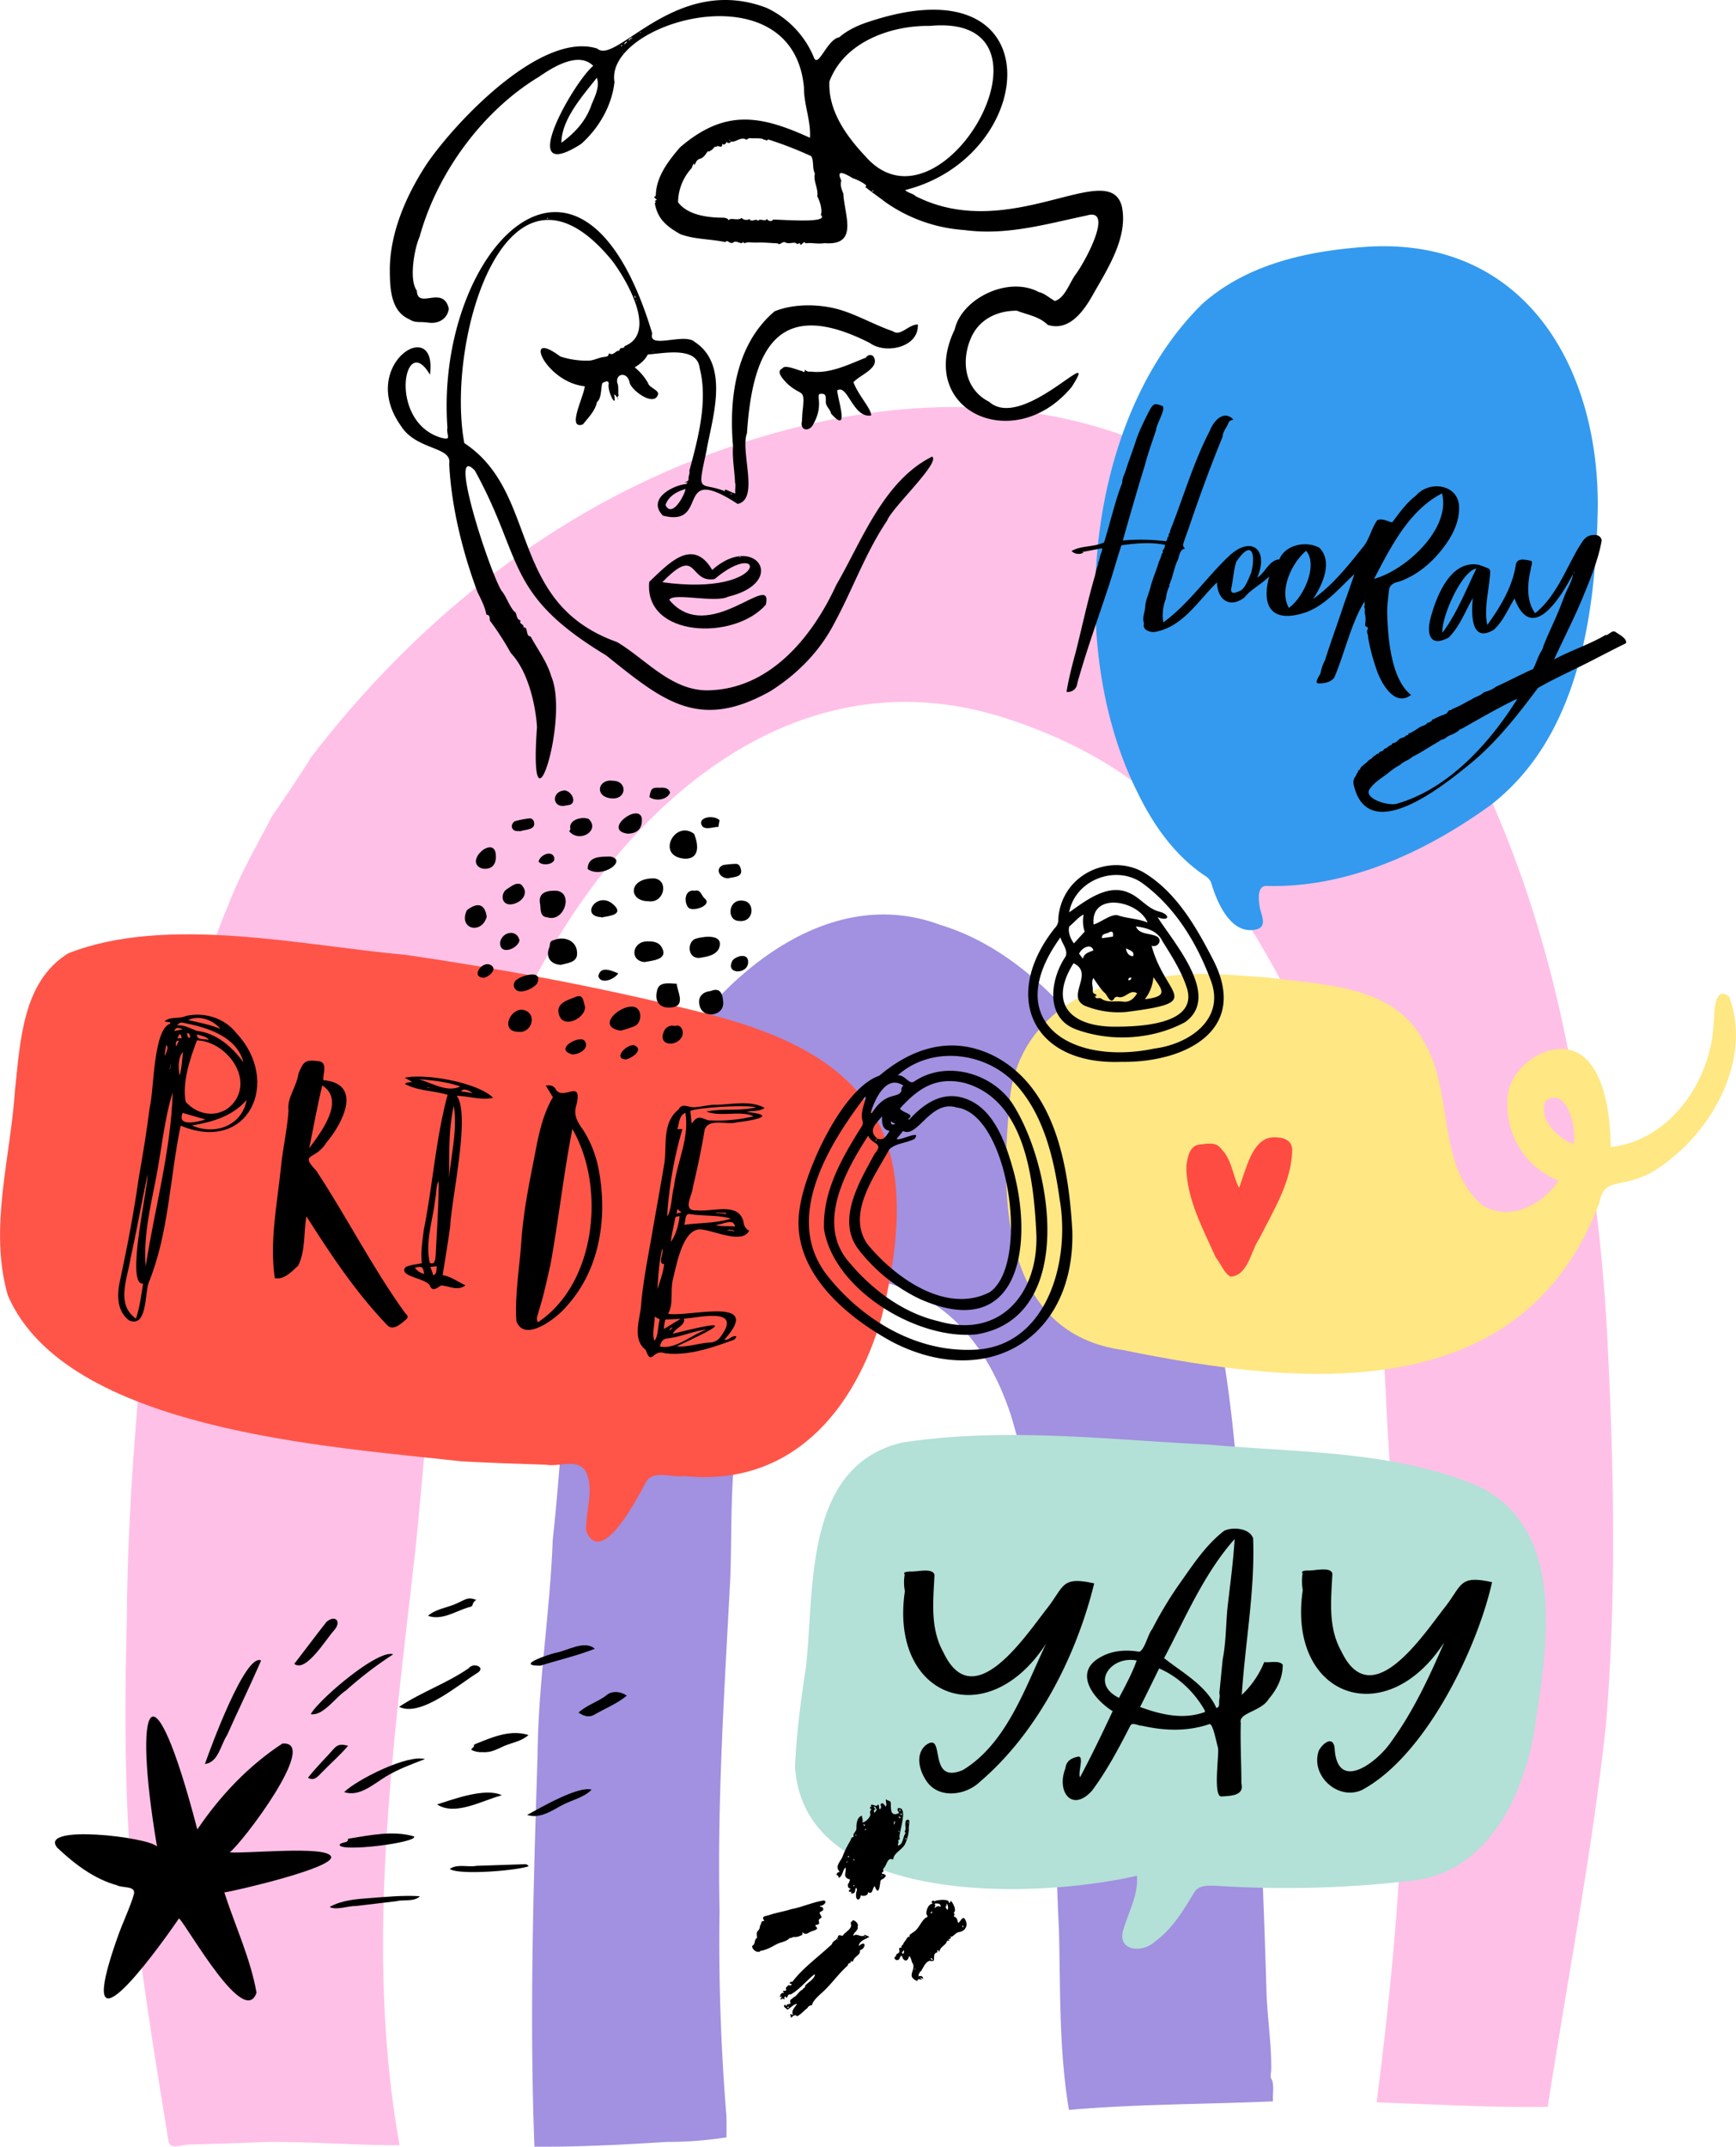 <svg xmlns="http://www.w3.org/2000/svg" width="873.9" height="1080" viewBox="-0.017 -0.032 873.897 1080.054" style=""><g><g data-name="Слой 2"><g data-name="Pride73_283542332"><path d="M779.1 1060c-28.6.4-57.1-1.3-86.1-2.3 13.1-101.1 19.5-203.3 8-304.9-5.1-51-2.6-103.1-14.9-153.1-13.5-51.9-35.4-102-65.4-146.4-9.8-19.3-23.7-36.8-39.5-51.5-21.3-18.5-47.5-31.5-74.1-40.2-111.9-36.7-201.4 51.8-245.9 146.7-40.8 84.9-42.6 180.4-52.2 272.2-11.2 99-25.6 200.1-7.9 298.8-22.1 0-43.9-1.8-66-1.7-13 .5-26.1 1-39.2 1.3-3.6-.3-9.8 3.1-11.1-1.4-5.9-37-12.2-74-16.4-111.3-5.8-50.4-5.9-101.1-4.6-151.6.4-55.2 5-110 11-164.7 7.6-65.5 13.8-132.8 39.9-194.1 5.9-15.8 14.4-30.1 22.1-45 6.7-9.8 13.5-19.6 19.8-29.9C207 315.3 272.8 261.1 350.4 231c59.1-22.8 124.9-34.2 187.3-20 76.1 16.8 138.8 73.5 183.3 135.2 34.1 55 55.6 117.5 68.1 180.6 12.2 51.6 18.4 105.3 20.6 158 2.9 61 3.8 122.4-1.3 183.4-7 64.3-19.4 127.8-29.3 191.8z" fill="#ffc0e7"></path><path d="M640.8 1057.2c-34 1.5-68.2 1.3-102.7 4.3-5-29.7-4.3-59.7-5-89.7-1.8-37.3-2.3-74.9-5.4-112.1-2-49.6-4.2-99.9-18.8-147.6-8.4-25.7-23.8-50.6-49.3-61.8-37.1-17.9-65.2 4.6-79.4 38.9s-11.3 69.7-12.6 104.9c-2.9 55.6-6.6 111.1-5.4 166.7-.5 34.3.6 68.8 3.4 103 .2 3.6.1 7.3.1 11.5a188.9 188.9 0 0 1-30.1 2.3c-22.2 1.4-44.3 2.6-66.6 2.4-2.5-65.7-.5-131.5 1.6-197.3.3-36.1 6.3-71.8 7.6-107.8 5-45 5.8-90.7 15.7-135.1 8.9-40.3 22.7-79.8 47.6-113.1 28.7-41.8 79.1-81.1 131.8-61.4 24.9 7.5 46.2 24 63.5 43 6.9 7.9 15.4 15.4 20.2 24.9 3.2 4.3 6.6 7.8 8.4 13a133.7 133.7 0 0 1 12.4 22.6c38.5 67.3 44 146.3 48.2 222 2.3 25.6 3.1 51.6 5.5 76.9.2 8.3 1.3 16.4 1 24.8a126.9 126.9 0 0 1 1.8 26.1c1.5 28.2 2.4 56.5 3.3 84.9.5 12.8 2.6 25.9 2.3 38.5-.2 1.5-.7 3.1.5 4.6 1 3.2.2 6.9.4 10.6z" fill="#a290e0"></path><path d="M804.3 256.5c-1.2 52.9-9.5 114.5-54.3 148.8-32.3 23.3-71.7 41.5-112.2 40.4-5.3-.3-4.2 7.4-3.6 10.9s3.9 9.4-1.5 10.9c-12.6 3.3-19.7-12.6-22.7-22.4a6.8 6.8 0 0 0-3.1-4.3c-16-10.6-27-26.7-35.1-43.8-35.4-72.2-25.3-186.5 33.4-244.1 22.4-20 52.7-26.6 81.8-28.7 79.9-5.7 118.3 60 117.3 132.3z" fill="#339aef"></path><path d="M575.9 313.6c-1.1-2.7.5-5.8.6-8.6s2-6.9 2.8-10.2 2.9-8.1 4.1-12.3a17.4 17.4 0 0 0 1.4-3.8c.2-.4.8-.7.5-1.3s.4-.9.6-1.2.5-1.3.6-2.1c-7.2-1.5-14.7-.8-22 .2-2.1 6.5-4 13.2-6.1 19.7-5.4 16.4-11.4 32.9-16.1 49.7a4.7 4.7 0 0 1-4.6 4.4c-.7.1-.9-.1-.7-.8 1.2-7.1 3.1-14 4.9-20.8 3.1-12.4 5.7-24.7 9.3-36.9a40.7 40.7 0 0 1 1.3-5 1.3 1.3 0 0 0 .2-1.2 14.6 14.6 0 0 0 1-3.4c.3-1.4 1.3-2.9 1.1-4.2l-10 1.9.6.3a5 5 0 0 1-6-.8c4.9-2.9 11.7-1.9 16.4-4.4 3.1-9.8 5.4-20.5 9.1-29.9-.1-2.5 1.6-5 2.2-7.6 1.5-4.5 3.2-8.9 4.6-13.3s4.1-10 6.5-14.7 3.1-4.5 6.9-3.1c2.1 1.2-3.1 9.4-3.1 12-2 6-4.1 11.8-5.7 17.9-3.9 12.6-7.5 25.2-11.1 37.8a98.3 98.3 0 0 1 21.7.4c1.1-1 .3-1.9 1.6-2.7-.9-.8.8-1.4.4-2.3 6.6-16.5 11.7-34.4 20.1-50.6 1.8-4.8 7-10.8 11.9-5.6-2.8.6-2.1 1.4-3.5 3.7s-1.8 3.3-2 5c-5.1 12.5-9.9 25.3-14.3 38-1.2 3.3-2.2 6.5-3.4 9.8s-1.3 3.6-1.9 5.5.1 1.7.6 2.9c-2.8.6-2.6 3.9-3.7 6.1s-2 6.2-3 9.3a19.5 19.5 0 0 0-.8 2.2c-.2.3-.4.5-.2 1s-.1.4-.2.6a17.8 17.8 0 0 0-1.6 6 22.1 22.1 0 0 0-1.3 11.9c12.8-9.3 21.9-22.9 33.1-33.4s20.2-3.3 14.2 10.9c4.1-2.6 6-8.9 11.1-9.2 2.9-7.3 13.5-9.6 20.2-5.8 6.9 7 1.5 18.7-3.2 25.7 9.6-6.7 17.4-16.4 24.7-25.6 3.7-4.1 4.5-9.7 7.6-14 2.2-1.1 5.2.5 7.5 1.1 3.6-4.7 7.1-9.8 11.9-13.4 6.8-8 21.6-5.8 21.8 5.7.2 8.8-4.6 16.6-10.1 23.1s-12.2 11.6-20.1 14.4c-2.5.5-4.8 1.5-5.1 4.4s-.9 7.3-.9 10.9c.3 12.2 1.7 33.5 12 41.7-8.6 6.6-15.6-6.9-17.7-13.8a98.5 98.5 0 0 1-3.9-15.1c.2-1.4-.9-2.4-.4-3.7s.3-1.5-.6-1.8-.3-2-.3-2.9a13.8 13.8 0 0 0-.3-3.5c-.3-1 .2-2.1-.2-3.1s-.3-.6 0-.8-.3-2 .3-2.7c-6.6 9.8-10.3 26.4-15.5 38.6-1.6 2.4-5.2 3.1-7.9 3s.8-4.2 1-5.4 1-4.2 2.1-6c3-9.5 6.5-18.9 9.6-28.4 1.8-5 3.6-10.1 5.3-15.2-7 6.4-14.2 15.3-23.8 19-16.6 5.9-23.5-1.3-19.1-17.8-4 4-9 6.3-12.5 10.6-7.5 5.6-13.5 1.1-13.8-7.6-9.2 8.9-16.9 21.9-30.3 24.7-2.8.9-7.6-.7-6.4-4.1zm115.8-22.4c15.9-4.3 38.8-25.2 34.2-43-16.6 8.5-25.8 27-34.2 43zm-42.9 14.6c7.2-5 14.9-21.4 8.7-28.7-7.3 6.1-13.7 19.8-8.7 28.7zM629.9 288c2.4-10.1-.1-16.6-7.6-5.3-1.3 4.1-1.5 8.7-2.4 12.8s2.4 2.7 4.7 1.5 4.1-6.3 5.3-9z"></path><path d="M782.3 331.8c7.9-4.4 17.7-7.5 25.8-12.3 1.6.3 3.4-2.8 5.1-1.6s6.1 3.4 5.3 5.7c-7.6 3.7-15 7.7-22.5 11.4s-14.9 7.1-21.8 11.1c-10.2 13.6-20.9 27.4-34.3 38.3s-51.7 42-58.6 9.8a5 5 0 0 1 1.3-3.9c0-.8.7-1.3.9-1.9s.3-1 1-1.1c.3-1.7 2.6-2.8 3.9-4.2s1.7-1 2.4-1.9a3.8 3.8 0 0 1 1.8-1.3c.1-.6.6-.6 1-.7s.6-.3.6-.6 1.6-.6 2.2-1.2.1-.7.9-.8 1.9-1.7 3.2-1.8a1.1 1.1 0 0 1 1.1-1c1.2-.2 2-1.3 2.9-2s1.9-.6 2.7-1.2.7-.8 1.3-.8.5-.5.6-.9a2.9 2.9 0 0 0 1.9-.8c1.8-.7 3.3-2.4 5.4-3s1.9-2 3.4-1.6c-.1-.9.9-.3 1.1-1.2s.4-.2.7-.4 2.7-1.5 4.5-2.1 2.2-.8 2.9-1.9 1.3-.3 1.7-1a74.9 74.9 0 0 0 7.5-3.7c1.1-.7 2.3-1.1 3.3-1.8s3.6-1.4 5-2.7 1.1-.1 1.3-.7a15.9 15.9 0 0 0 5.4-2.6c6.3-2.8 12.3-6.1 18.5-8.8 1.3-2.3 2-4.7 3.1-7s1.8-2.8 2.1-4.5c1.8-4.6 4-9.3 6-13.8s3.2-7.7 4.7-11.6 3.8-7.3 4.2-10.8c-6 11.4-20.6 35.4-29.4 12.2-3.3 5.3-5.7 11.4-10.4 15.7-11.8 7.1-11.3-8.3-10.6-15.9-3.8 6.6-6.6 14.3-12.1 19.8-9.3 5.1-11.3-1.5-9.2-9.6 2.9-11.1 10.2-29.9 24.6-26.9 6.1 2.5 5.8.9 5.1 7.7s-2.7 15.2-1.1 22.5c6.5-9 12.6-19 14.3-30 .6-4 4.6-2.9 7.6-2.3 1.4.5-.1 3.1 0 4.3-1.7 6.9-2.4 15.9 2.2 22.1 10.3-8.3 15.2-21.6 21.7-32.8 1.6-2.3 2.9-5.5 5.9-6.3s5.5-.1 5.9 2.5c-1.8 10-6 20.1-9.8 29.3s-9.6 20.6-14.2 30.6zm-18.7 20v-.2c-9.5 4.5-19 10.1-28.1 15.2-.7-.1-1 .6-1.5 1s-2.7 1.7-4.3 2.2a7.6 7.6 0 0 0-1.9 1.2c-1 .9-2.4.7-3.4 1.8-4.5 2.4-8.8 5.5-13.5 7.8-1.7 1.7-4.4 2.2-6.1 4a33 33 0 0 0-6.1 4.2c-3.2 2.4-6.9 4.6-9.1 7.8-3.8 5.1 10.3 9.1 14 7.4 25.7-7.5 46.3-30.4 60.1-52.4zM743.2 286c-7.5 1.3-17.7 24.6-17.1 32.3 7.2-9.5 11.9-21.6 17.1-32.3zm48.9 2.3v.2a.8.8 0 0 0 .4-.9l-.4.7z"></path><path d="M572.3 943.7c-50.1 11.6-167.8 16-172.1-54.9.7-16.8 2.9-33.4 5.5-50 4.4-39.8-1.3-101 48.2-113 51.1-8 103.6-1.5 155 1 45.1 4.1 92.4 2.9 134.8 20.7 43.9 20.6 35.7 77.5 29.6 117-4.4 35.7-23.3 78.3-63.7 81.8a547.3 547.3 0 0 1-98.3 2.4c-3.7 0-8.1-.2-10.2 3.5-5.5 9.1-11 18.3-19.8 24.7-6.2 5.8-19.2 4.8-15.8-6.1 2.6-8.9 7.6-17.6 6.8-27.1z" fill="#b3e0d7"></path><path d="M636.4 836.2c2.8.4 7.5-1 9.3 1.3.1 6.5-2.8 12.3-7 17.2-3.9 6.5-15.4 6.9-14.1 12.1-.3 10.1.3 20.3.3 30.4 1.6 6.3-5.5 6.3-10 6.6s-1-21.9-1.8-24.6-2.6-12.4-4.3-11.8c-11.1 3.8-22.7 3.4-34 .8-1.7.1-4.6-1.8-5.7-.2-5.8 11.3-11.8 22.7-19.4 32.9-10.1 11.2-18 .4-13.4-11.2.4-3.7 2.9-5.2 6.3-5.9s-.2 8.4 1.1 10.3c5.9-11.1 11.1-21.9 16.4-33.2-9.7-6.1-20.2-19.7-5.9-27.3 5.8-3.3 12.8-3.7 19.3-2.6 2.8-1.1 4.3-8.8 6.5-11.4a195.5 195.5 0 0 1 12.9-21.6c7-9.8 13.7-20.5 23.4-27.9 4.4-2 12.7-1.3 14.5 3.8 1 26.4-4 52.5-5.7 78.8a46.8 46.8 0 0 0 11.3-16.5zm-24.1 23.1c1.6-.4 1.4-1.7 1.4-3.1s.6-3 .1-4.3c.6-5.6 1.1-11.4 1.7-17.1 1.6-8.2 1.6-16.6 2.3-24.9 1.3-11.8 3-23.7 3.7-35.6-15.4 17.3-24.7 39.5-35.5 59.9 8.7 7 21.3 13.7 26.3 25.1zm-38.4-.5c10.5 3.8 21.5 6.5 32.4 2.6.6-.1.1-.8 0-1.2-5.2-9-13.2-16.7-22.8-20.8-3.2 6.5-6.3 12.9-9.6 19.4zm-10.6-4.6c3.2-6.1 6.6-12.3 8.9-18.8-12.9-2.6-23.6 11.6-8.9 18.8z"></path><path d="M526.6 826.9c-29.6 45.6-79 27.2-71.1-26.4a23.2 23.2 0 0 1-.1-8.3c-1.1-1.6 1.7-1.4 2.6-1.6 3.1.4 11.5-2.1 12.4 1.7-.6 13.2-2.3 26.9 4.5 39 14.9 31.6 40.6-7.3 52-21.9 9-11.4 7.1-16.5 23.9-12.8-8.8 36-28.2 74.8-57.5 99.8-6.9 6.7-19.9 8.7-26.3.5-3.9-5.1-6.7-13.8-1.1-18.8 10.6-7.9.4 20.2 18.8 12.4 22-13.3 31.4-41.6 41.9-63.6z"></path><path d="M727 826.3c-29.6 45.6-79.1 27.2-71.2-26.3a26.3 26.3 0 0 1-.1-8.4c-1.1-1.5 1.8-1.4 2.6-1.5 3.2.3 11.5-2.2 12.4 1.6-.6 13.2-2.3 27 4.5 39 15 31.7 40.6-7.3 52-21.9 9-11.4 7.1-16.5 23.9-12.8-7.5 33.5-33.5 87.5-65.6 104.6-12.2 5.4-26-7.5-21.6-19.9 2.5-4.5 7.8-7.6 8-.2 1.9 21.5 22.1 5.4 28.6-4.5 11-15.1 19.2-32.7 26.5-49.7z"></path><path d="M428.3 952.5l.3-.8c-1.6.5-1.7-.8-.4-1.3-.5-.6-1.3-.4-1.3-1.3s-.4-.7 0-1.2.6-1.1 1-2.3c-4.1-1.2-1.7-3.3-2.3-6.1-1.6 1.6-1.3 4.4-3.5 5.3a1.2 1.2 0 0 0-1.1-1.5c.4-1.1.7-1.5 1.8-1.5-3.1-3 .8-5.5 1.6-8.5a50.8 50.8 0 0 1 3.5-7c.6-.9.4-2.1 1.9-2.1-.9-1.7 1.3-2.6 1.3-4.3s0-5.7 2.8-6.4c-.1 1.3.9 2.4 0 3.2 1.3.7 4.6-2.7 4.2-4.1s.1-1.5.4-2.2-1.1-.4-.5-1.1 1.6-.8.3-.7c.3-1.8 2.3.7 3.4-.4s.6 1.4 1 1.9 1.3-1.1.5-2c.8-2 1.9-.1 2.7.8.7-1.2-.2-2.5.1-3.8.7 1.1 2.4.6 2.4 2 .1 3.4-.2 7.1 4.3 5-.7-.7-1.7-2.7.2-2.4 3.8.3 0 11.2-.1 14.2-.2.7.6 1.5-.5 1.8a.8.8 0 0 0-.2.4c.6.8-.4 1.6 0 2.4 2.7-.6 2.3-4.6 3.8-6.3-.8-.6-.4-1-.1-1.7s-.8-4.7 1-5 .4 3.3.7 4.9a20 20 0 0 1-2.1 7.7c-1.6 2.7-5.6 4.2-5.8 7.5-2.8-1.5-3.1 2.4-4.5 4s.5 1.6-1 2.4a.5.5 0 0 0 .1.8c.7-.2 1.1.4 1.6.6s-.7 1.6-1.4 1.9-.8.5-1.1.8-.6 9.2-3 2.8c-1.4 1.4-.9 4.5-3.4 3 .3 1.8-2.2 2.3-3.6 1.6-.3 2.8-2.4 2.9-2.4.1s.7-1.9.4-3.2-.8 0-.8.5-.2 2.1-2.2 1.6zm13-41.9c-.3-.7-.4-1.4-1.1-1.7s-.1.9.6 1.3l-.9.4c.3.4-.3 1 .3 1.4l1.1-1.4zm9.3 5.7c-.6-.3-1 1.6-.4 1.6l.4-1.6zm1.9-2.6c-.1 1.1.1 1.2 1 .8l-1-.8zm1-.5l.6-.5c-.4-.6-.6-.2-1 .1l.4.4zm-.9-2.6a.4.4 0 1 0 .7-.2l-.7.2zm-18 7.1c.1.5.3 1.2.7.8s-.2-.6-.7-.8zm-7.1 16.3l-.4-.3c-.3.2-.4.4 0 .7l.4-.4zm28-8.8c.5.2.5.2.8-.2s-.6-.2-.8.2zm-25.8 10.1h-.3l.5.7c.4-.1-.1-.5-.2-.8zm6.3-15l-.3-.2a2.1 2.1 0 0 0-.4.6c.4.3.5-.1.7-.4zm16.5.8l-.3.2c.5.6.9.2.3-.2zm-22.4 27.3c-.6 0-.7.2-.4.7l.4-.7zm13.8-4.5l.3-.2c-.2-.4-.6-.2-.3.2zm13.2-27.2c-.3.4-.1.4.2.6s0-.3-.2-.6zm-30.4 20.1q-.3-.4-.6 0t.6 0zm4.5-13.5c-.3-.2-.4-.4-.6-.1s.3.4.6.1zm25.9-3.2l-.3-.2c-.2.2 0 .4.3.2z"></path><path d="M394.6 1009.1l.7-.7c.1.4.4 1.4.7.4s2.2.1 1.8-1.5 1-1.4 1.4-2.3c2.1-.8 2.9-3.3 4.8-4 .1-.8 1.4-.8 1.3-1.8s5.3-3.6 4.8-6c-4.1 3.1-7.6 7.8-12.1 10.2-1.3-.1-1.2.3-1.7 1.3s-.8-.6-1.3-.1 0 .8-.1 1.2-1.2-1-1.8.4c-.4-.6.2-1.1.5-1.8l-1 .4c.2-1.4.5-2.3 2.2-2.2-2.2-2 1.3-.2.9-1.7s.6-1.2.9-1.9 1.7.6 1.9-.8l-1-.3c.2-.8.2-.8 1.4-.9 5.2-6.9 13.3-12.7 19.9-18.9.3-1.8 2.6-1.9 3-3.7s2.2.2 2.7-.9 4.3-3 3.9-5.1.4-1.2.7-2.1 3.5 1.3 2.6 3c.6 2-2.3 2.8-2.1 4.7 1.4-1.5 3 .3 4.8 0s.6.7 1.2.6-.5-.7-.7-1.1 1.9.5 2.7.9c-2 1.4-5 1.8-5.3 4.7 3.8-3.5 3.7 1.3.5 2.1.7 2-2.3 3-3.1 4.7s-.5 1-1.4.5c.3 1.8-1.2.5-1.6 2.5-5 4.4-8.6 10-13.7 14.3-1.6 1.5-3.9 3.6-4.3 5.7a2.1 2.1 0 0 0-2.2 1.3c-1.8 1.3-3.2 3.2-5.3 4.2-1.1-1.3-2 .1-3.1.7l-.3-1.9 1.4.6c-1.1-2.4.9-3.7 2-5.7-2 .4-3.1 2-4.9 3-.4-.8-1.5-.8-1.7-2zm2.5.7c-.3-.2-.5-.3-.7.1s.6.5.7-.1zm24.9-34c-.1-.2-.2-.3-.4-.2s.1.3.4.2z"></path><path d="M462.5 993c0 .7 0 1.4-.8 1.7s2-1.5 2.8.1-.7.2-1.4 0l1 1.2c-1.2-.1-2.2-.8-2.3.7-5.9-2.4-.7-5.4-2.3-8.8-.9-1.1-.6-2.9-1.9-3.8-.7 3.3-2.9 2.7-3.6-.1-1.3 0-.7 1.8-2.1 2.1s-2.3-1.4-.9-1.9 0 .5.3.6c-1.1-2.4 1.9-1.5 1.4-3.6s1.3-.8 1.1-1.7.8-.9.9-1.5.8-1.3 1.3-2 .7-1.7 1.9-1.6c-.5-1.1.9-1.5 1.5-2.1 3.1-1.6 4-5.5 6.6-7.5 1.1-.4 1.1-.5.5-1.5s.4-5.4 2.9-5.5c-.3-.6-.8-1.1.1-1.5s.7.7 1 .2 7.7-1.5 7.1.7c.9.4.6-.6 1-.8s3.5 4.7 1.4 5.9c.8.6.4 1.2.1 1.9 2.7.5 1.5 4.3 2.8 2.8s2.1-3.5 3.3-.5-1 5.2-3.3 5.5-2.9 2.9-5.1 2.4c1.7.5.6 1.2-.6 1.2 1.5.9.1.8-.5.8-.2 2.1-3.6 3-3.8 5.5-.6 0-.1-.8-.8-.7s-.1.7-.2 1c-2.2.5-1.5 2.2-1.8 4.1a2.1 2.1 0 0 1-1.9.2c-1.9.1-3.1 2.7-4 4.2s-.3 1-.9 1.2-.2 1.1-.8 1.1-.7.4 0 0zm10.9-33.6c.5-1.9-1.8-1.9-3.1-1.6 1.1 1 .1 1.1.2 2.1 1-.7 1.7-1.3 2.9-.5zm3.7 1.3a3.6 3.6 0 0 0-.5-3 9.3 9.3 0 0 0-.2 1.4h-.6c.5.6.4 1.4 1.3 1.7zM454 982.2c.6 1.7 1.2.1 1.1-1l-1.1 1zm15.6 3.8c-.1-.6-.4-.7-1-.8s.3 1 1 .8zm-.2-24c-.4-.5-1-.1-.8.8l.8-.8zm15.3 7.7c.4-.4.3-.5 0-.9s-.3.5 0 .9zM468.8 959c0-.1 0-.1.1-.2s-.8.7-.1.2zm-7.9 31.7c-.2-.3-.3-.2-.5-.1s.2.3.5.1z"></path><path d="M412.7 958.8c.2 1 1.2.2 1.5 1s.6 1.2-1.1 2 1.7 2.5-.2 3.4.7 2.7-1.5 3.1 0 1-.1 1.9-2.7 1.2-3.9 2-2.3 1-3.1.2-.2.6-.4.9-2.2 1.3-3.8 1.2-1.6.8-2.6.5c-1.6 2-4.7 2-6.9 3.3s-5.3 2.9-7.9 3.2c-.4.8-1.1.4-1.6.4s-2.6-1.1-2.5-2.9c2-1 .7-3 2.5-4.1-.7-4.2.7-2.7 1.4-5.2-.2-1 .6-1.4.7-2.3s.8-.9 1.6-1c-2.1-2.6.9-2.3 2.6-3 3.5-1.2 7.3-1.7 10.9-2.9 5.6-1 10.9-3.6 16.5-4.4 2 .8-.7 3-2.1 2.7z"></path><path d="M810.8 577.1c29.9-3.3 50.5-33.4 51.8-61.9.5-4.7-.1-19.8 7.8-13.9 11.2 29.3-6.2 63.9-29.8 82.1-21.2 17.9-32.6 6-35.4 21.5-39 103.8-150.5 92.6-239.9 74.3-60.1-8.4-61.9-73.9-57.3-121.9 1.7-41.9 37.7-65.2 76.9-65.8 17.7-2.9 35.5-1 53.3.3 27.7 3.7 63.4 3.7 78.3 31.8 15.7 25.3 6.1 62.9 30 83 13.8 7.9 30-.3 38.1-12.7-16.2-6.2-26.3-22.3-25.8-39.3-.3-12 8.7-21.6 19.5-25.6 27.5-8.7 32.6 28.7 32.5 48.1zm-18.6-1.5c1.9-8-3.9-29.9-14.3-21.5-3.4 9.4 6.2 18.5 14.3 21.5z" fill="#ffe783"></path><path d="M623.7 597.5c3.5-8.2 6.2-24.6 16.9-25.3 4.7-.3 9.8 1 9.9 6.3-.3 16.1-9.5 30.5-16.5 44.5-4.4 6.2-5.5 18.4-14.4 19.3-3.3-1.4-5.2-6.9-7.6-9.7-6.5-14.5-14.9-29.8-14.8-45.9.5-4.2 1.5-10.3 6.6-10.9s8.6-1.3 11.3 2.6c5 5.1 5.6 13.5 8.6 19.1z" fill="#ff4c43"></path><path d="M443.8 662.7c-13.6 47.3-45.8 85.4-99.2 79.9-6 1-15.3-3.2-19.2 2.6-4 7.4-22.4 43.7-30.3 25.2-.6-9.5 3.7-19.1.5-28.4s-14.3-3.7-20.7-5.1c-14.2-.5-28.4-.9-42.6-1.7-65.6-7.4-199-15.4-228.4-83.5-9.7-33.7 1.4-69.2 3.6-103.3 2.7-24.4 3.7-54.5 26.8-68.8 49.7-19.5 117.7-3.9 170.1.8 49.3 7.2 98.5 16.4 147 28.5 90 21.5 114.5 64 92.4 153.8z" fill="#ff5548"></path><path d="M162.7 543.4c20.2 1.8 9.7 21.9 1.6 31.4-5.7 9.3-13.8 4.9-5.1 14.2 15.4 23.4 28.1 48.5 44.5 71.3 1 1.1 2.4 2.2.6 3.6s-6 5.8-9.1 3.1c-15.9-16.5-28.7-35.7-41-55.1-1.4 8.2-.4 17.3-4.1 24.8-3.1 2.9-7.3 7.4-11.8 6.3-2.7-17.9 1.1-36.8 3-54.9.9-9.9 3.2-19.3 3.9-29.2-.9-6.7 4.2-12.3 5-18.8 2.6-6.2 3.3-7.1 10.4-6.2 4.4.6 1.9 6.4 2.1 9.5zm-7.1 34.3c5.8-7.9 18.5-24.1 6.6-31.6-2.6 10.6-4.4 21-6.6 31.6z"></path><path d="M85.5 514.3l-2.7-.4c2.5-2.7 7.3-1.1 10.8-2.8 9.3-2.1 19.5 1.1 25.4 8.7 22.8 24.3 6.1 60.8-28.1 46.5-5.5 26.4-5.9 54.2-16.2 79.3-1.8 5.3-.7 22.9-9.9 18.6-6.5-5.1-5.9-13.8-4.2-21 3.6-16.8 6.8-33.6 9.2-50.6 2.1-11.7 4-23.5 5.5-35.3 2.3-9.1 1.7-39.7 10.5-42.4l-.3-.6zm13.6 9.1c-3.6 9.5-7.4 21-5.7 30.8 6.4 7.6 18.1 8.6 24.5.2 9.5-12.8-4.6-30.6-18.8-31zM72 645.8c-9 1 2.4-47.6 2.3-55.1-3 14.1-5.5 28.3-8.6 42.3-1.5 10.1-7.6 23.1 2.7 30.4 2-5.9 2.6-11.7 3.6-17.6zm14.9-96.2c-4.3 13.6-5.7 29.7-8.6 44.2s-6.2 28.9-5 43.3c4.5-29.1 12.7-57.9 13.6-87.5zm37.2 3.8c-7.2 8.2-16.9 11-27.5 12.8 11.4 5.1 25.2.2 27.5-12.8zm-35-37.6c3.7-.2 6.5 1.5 9.9 2.8 10.1 1.2 17.7 8 23.5 15.8-3.4-13.2-18.6-17.6-30.5-19.9-1.3-.3-2.1.4-2.9 1.3zm14.3 47.4l-11.5-3.3c-2.9 7.1 7.3 4.6 11.5 3.3zm-8.7-50c5.4 1.2 10.8 2.2 16.2 4.4-3.7-4.5-10.8-7.1-16.2-4.4zm-2.6 16c-2.5 2.7-2.5 8.1-1.7 11.9 1.1-3.9 1.2-7.9 1.7-11.9zm12.9-6c-.6-1.6-3.9-2.2-5.9-2.8-.1 3.2 3.8 2 5.9 2.8zm-22 8.1c1.5-3.9 1.6-4.7.6-5.5-.2 2-.8 3.6-.6 5.5zm9-13.5c-2.8-1.1-3.6-.8-4.3.9l4.3-.9zm2 2c.7 2.5.7 2.5 1.8 2-.5-1.9-.5-1.9-1.8-2zm-3.1.6c-.9-.4-1 1-1.7 1.9h2.3c-.3-.8-.4-1.3-.6-1.8zm-2.2 6.1l1.3-3c-1.4.1-1.8.8-1.3 3zm-2.7 8.8h-.1c-.2.9-.3 1.8-.5 2.7h.2c.1-.9.3-1.8.4-2.7z"></path><path d="M377.1 619.1c-3.4 7.2-18.3-.4-24.7-.6-8.7 0-11.7 17.4-13.5 24.3s.4 12.6-2.6 18.2c11.2 1.6 48.4-9.2 28.3 13 2.2.4 3.3-1.6 5.1-1.8s.4 1.4-.2 1.8c-10.9 4-23.2 8.3-34.9 6.8-6.1-2.2-6.6 6.8-9.6-1.7-7.3-5.6-2.4-16.3-2.2-23.9 1.1-11.6 3.4-22.9 5.4-34.4s4.3-24.1 6.3-36.1c1.1-9.2-1.1-19.9 7-26.5 1.5-2.7 3.6-1.9 6.1-1.3s7.9-.9 11.8-1.1c8.3.1 18-2.6 25.5 1.6-2.8 1.9-6 1.2-9.1 2 17 1.8 2.2 4.5-4.9 5.2-4.9 1.6-14.1-2.4-16.2 3.8-1.6 9.6-3.6 19.2-5.9 28.7-.3 4.6-5.9 12.4 2.3 11.8 7.8.9 21.3-4.6 23.3 6.5a4.7 4.7 0 0 0 2.7 3.7zm-36.4 58.2c5 .7 11.7-1.8 17.2-1.9a7 7 0 0 0 5.1-3.3c10.6-14.6-10.7-9.2-18.7-8.7.7 3.6-4.3 4.5-5.6 7.6 28.5-7.1 27.4-5.5 2 6.3zm38.6-115.7c-6.3-3.1-16.6.5-23.7-2.4 8.3-1.7 16.7-.1 25-2.1-4.2-1.4-29.2 0-33.1 1.8.2 2.2.4 4.1.7 6.4 2.9-4.3 4.4-3.1 8.2-1.7a76.7 76.7 0 0 0 22.9-2zm-35.8 6.4a201 201 0 0 0-7.7 44c2.4-3.4 2.2-10.8 3.5-15.2 1.5-12.5 7.8-24.1 5.7-36.9-3.1 1-3.2 5.5-4 8.2zm24.4 45.1c-5.9-1.9-14-1.2-20.6-2.3-2.8-.4-2 3.5-2.9 5.4 7.8-1.1 15.8-.7 23.5-3.1zm-35.7 64.3c8.1 1.7 16-6.1 23.6-8.5-6.6.6-13.3 3.8-20.1 4.5-2 .3-3 1.6-3.5 4zm2.1-41.5c-3.5.2 0-5.7-.9-7.8-1.7 6.8-2 13.6-2.5 20.5 1.3-4.1 2.9-8.1 3.4-12.7zm-4.9 38.6c2.1-2.3 1.6-7.4 2.7-10.7l-2.6-1.4c.1 4.2-1.4 8.5-.1 12.1zm8.3-49.7c2.7-4 3.8-8.4 4.4-12.9-2 .1-2 .1-2.4 1.7-.6 3.8-1.7 7.4-2 11.2zm-2.8 39.1a19.8 19.8 0 0 0-.7 4.7l8.4-5.1-7.7.4zm25.3-47.7c2.4 1.1 6.5.4 9.8.9-.9-4.7-6.5-.7-9.8-.9zm-19.3-7.9c-.1.9-.2 1.4-.3 2.2l2.4-.6-2.1-1.6zm24.6 2.4v-.5l-5.1-.2v.2l5 .5zm.3 8.1l4.3.7a5.9 5.9 0 0 0-4.3-.7zm-28.9 50.3c.5.3 1.1-.8 1.6-1.1l-.3-.2c-.4.4-1.1.7-1.3 1.3z"></path><path d="M278.3 552l-3.6-5.9c2.1-.2 3.6-.1 4.8 1.5 3.5 7.1 14-5.8 10.6 8.5-1.6 4.8.6 8.5 3.4 12.3a56.8 56.8 0 0 1 7.8 19.7c4.6 23.8.9 50.1-15.7 68.6-4.5 5.8-21.6 19.4-25.7 7.9-.8-13.3 1.6-26.8 2.5-40s3.4-26.7 6.1-40c2.1-10.8 3.9-22.6 9.8-32.6zm-7.5 113.2c29.3-19.5 34.2-68.1 17.3-97.2-4.4 22.4-6.9 45.6-11 68.1-1.8 7.8-3.4 15.7-5.9 23.4-.3 1.9-1.7 3.8-.4 5.7z"></path><path d="M248.2 552.3c-6 1.4-12.1-.9-18.3-1 7 9.3-2.6 51.4-3.3 65.6-1.1 8.2-2.5 16.4-3.8 24.6 4.5.8 7.4 3.3 11.5 5.1-3.9 3.1-8 .4-12.2.1-1.6.8-3.8 3.1-5.4.9-.7-4.7-16.6-5-12.6-10.1 2.6-1.3 5.4-1.3 8.2-2-.6-5.6.3-11.1 1-16.7 4.5-22.5 6-45.9 12-68-7.1-2.2-15-1.9-21.5-5.5.7-.6.7-.6 3.7-1l-3.8-2.1c10.7-2.3 37 2.5 44.5 10.1zm-31.9 83c2.7 1.3 2.8-1.9 3-3.9.6-12.4 1.5-24.8 1.5-37.2-1.5 2.5-1 5.9-1.7 8.7-1.1 10.7-5.2 21.6-2.8 32.4zm9.7-42.6c1.1-11.8 4.3-24.6 2.4-36.3-2.7 12-2.2 24.2-2.4 36.3zM210.7 543c6.8 1.7 14.1 6.8 21 3.6-6.3-2.2-13.7-3.2-21-3.6zm9.1 94l-3.2.4a44.3 44.3 0 0 1 1.5 4.3c1.3-.7 1.6-1.6 1.7-4.7zm-11 .8a8.2 8.2 0 0 0 4.7 3.1c-.6-3.6-1-4.1-4.7-3.1zm29.1-87.9c-3-2-4.7-2.2-5.9-.9l5.9.9zm-21.5-2.6h.1l-1.5-.3v.2l1.4.2z"></path><path d="M115.6 931.9c8.3.8 48.7-3.5 51 2.1s-47.8 17.2-53.7 18.1c5.4 16.8 13.1 33 16.2 50.4-6.1 18-33.9-31.9-39-37.4-14 20.4-53.6 73.7-31.1 9.9 2.6-7.5 6.2-14.7 8.5-22.3.8-4-6.2-2.8-8.6-4.2-11.6-3.2-21.4-10.7-30.1-18.9-9.9-12 46-5.4 50.2-.6-12.5-74-2.5-96.1 20.3-8.6 11.4-16.9 25.8-32.1 42.8-43.2 19.2-1.8-20.5 50.4-26.5 54.7z"></path><path d="M103.1 887.5c2.6-7.4 20.4-56.2 28.3-52.1-5.4 12.5-11.5 24.9-17.1 37.5-3.3 4.9-4.3 13.7-11.2 14.6z"></path><path d="M200.9 858.7c11.1-7.4 24-11.8 35-19.4 2.5-3.2 8.9-.4 4.3 2.4-9.3 5.7-28.5 22.4-39.3 17z"></path><path d="M197.9 832.3a192 192 0 0 0-23.8 18.2c-5.2 3.3-11.4 12.9-17.7 11.9 3.8-7.1 33.9-32.9 41.5-30.1z"></path><path d="M170.9 928.1c.9-1.1 2.3-1 3.5-1.5s.2-1.4 1.2-1.6c10.7-1.7 22.2-4.2 32.8-1.1 2.2 3.1-37.5 8.1-37.5 4.2z"></path><path d="M148.1 837.1c5.5-7.1 10.7-14.1 16.2-21.1 4.3-3.8 8-.4 3.7 4.4s-14.1 21.2-19.9 16.7z"></path><path d="M213.9 885c-6.8 2.6-13.4 5-19.7 8.8s-13.3 10.4-21 7.8c6.5-6.3 31.9-19.1 40.7-16.6z"></path><path d="M266 872.9c-3.8 3.4-8.7 3.8-13.1 5.9s-6.5 2.9-10.2 2.7a11.2 11.2 0 0 1-5.4-1.1c0-1.2 1.7-1.3 1.2-2.5l.8-.5c8.6-3.4 17.4-7.4 26.7-4.5z"></path><path d="M220 907.8c8.5-2.7 24.5-8.6 32.6-4.6-9.9 2.6-23.5 10.6-32.6 4.6z"></path><path d="M299.4 829.5c-8.9 3.5-18.2 5.6-27.4 8.5-13 .1 3.7-5.5 7.4-6.4 6.1-1 14.8-6.7 20-2.1z"></path><path d="M291.2 861.6c4.5-4.1 10.1-5.4 14.7-9.2 2.6-1.8 6.8-1.4 9.6.7-4.8 4-11.1 6.5-16.6 9.7-2.6 1.4-5.2.5-7.7-1.2z"></path><path d="M211.4 954c-3.2 3-8 1.5-11.9 2.5l-20.2 2.4c-4.2-.1-9.9 2.3-13.4.5 6.2-3.5 13.7-4 20.6-4.5s16.6-1.5 24.9-.9z"></path><path d="M226.4 940.3c3.5-2.7 9.2-.8 13.5-1.6l24-.8a2.2 2.2 0 0 1 2.2 1c-6 2.2-34.8 4.6-39.7 1.4z"></path><path d="M297.8 900.4c-4.1 4.1-10.2 5.2-15.3 8s-10.8 6.7-17.2 4.7c6.9-3.7 25.9-14.8 32.5-12.7z"></path><path d="M155 894.4c4.2-5.4 8.8-9.8 13.2-14.8 2-2.3 4.2-2 7-1.3-4 4.7-8.4 8.5-12.6 12.8-2.3 2.1-4.1 5.3-7.6 3.3z"></path><path d="M239.7 804.9c-3.1 2.2-.4 3.1-4.1 3.8-6.5 2-13.3 6.7-20.2 4.2 4.2-3.6 9.8-4 14.7-6.3s5.6-3.2 9.6-1.7z"></path><path d="M539.8 619.4c1.3 53.9-42.5 80.1-90.1 56-24.5-13.2-52.4-36.9-47.1-67.8 2.6-18.7 21.5-60.2 40-66.4 16.7-14.1 36.4-20.4 57.3-10.2 31.6 15.9 38.1 56.3 39.9 88.4zm-98.4-46.7c3.5 1.4 4.5-1 6.4-3.7-3.9-.9-3.8-4-3.8-7.4-3.1 3.9-7.2 6.9-2.5 11.1a1.2 1.2 0 0 0-.6 1.6 9.8 9.8 0 0 0 .5-1.6zm10 .2c.8 1.6 13.1-5.1 8.9.1-4 2.1-9.5 2.1-12.7 5.3-7.4 13.6-21.3 32-11.2 47.3 13.7 16.9 39.7 35.8 61.8 24.5 20.5-14.1 9.7-89.5-16.5-92.9-13.3-4.2-19.7 15.6-27.1 11.8l-3.2 3.9zm-15.6-20.8l-.3-.4c-18.5 24.3-41.5 61.5-19 90.1 17.3 21.8 43.6 37.9 72 37.3 38.3-.1 50.5-44.2 44.9-75.8-3-21.5-8.5-44.9-24.7-60.5-15.5-14.1-40.9-16.1-56.8-1.8 3.8-.3 5.7 4.9 8.3 3.1 15.9-10.8 38.7-4.5 49.3 10.9 20.5 31.4 32.6 107.8-17.8 116.3-29.8 3.1-72-22.3-76.9-52.9-.8-19 9.1-36.1 18.9-51.6a3.2 3.2 0 0 0 .5-2.8c-1.2-4 .8-8 1.6-11.9zm1.2 19.3c-11.6 17.9-26.3 44.6-9.5 63.7 11.7 13.9 27 25.4 44.9 29.6 31.1 9 50.2-13.9 49.3-43.6-1.3-27.2-5.3-67.7-36.2-76.3-14.5-3.4-23.6 3-32.5 12.9 1.9 2.5 7.6 2.7 4.3 5.2 0 .1.1.2.2.6 8.4-9.3 18.8-15.8 31.3-9.6s18 22.7 21.6 36c9.8 37.5 2.4 85.7-47.4 63.6a86.1 86.1 0 0 1-31-25.1c-11.1-14.9.8-34.1 8.3-48 4.8-5.6-1.2-4.4-3.3-9zm1.3-11.7l.5.4c7.2-11.5 13.4-7.1 15-11.4a2.3 2.3 0 0 1 1-2.5c-8.7-5.9-14.4 6.8-16.5 13.5zm10.1 4.5c0 1.5.7 1.9 2.3 1.2l-2.3-1.2z"></path><path d="M282.3 485.4c-5.2-.2-7.8-4-5.8-8.8.5-1.3-.1-3.2 2.1-3.6 6-2.5 12.7.7 11.8 7.8-.7 3.5-5.2 3.8-8.1 4.6z"></path><path d="M344.7 432c-14.9-1.1-5-19.9 4.7-12.5 2.1 5.1 3.1 12.7-4.7 12.5z"></path><path d="M278.7 448.1c10.6-.6 5.7 16.2-3.1 13.4-3.8-.2-3.4-3.7-3.7-6.5-1.1-5.2 2.1-6.8 6.8-6.9z"></path><path d="M326.3 453.4c-10.2-.1-10.1-11.8 3.1-11.5 7.4 1 5 12.7-3.1 11.5z"></path><path d="M312.4 518.5c-12.7-2-.3-13.1 6.5-12 4.5.7 4.3 8.1.6 9.7a48.9 48.9 0 0 1-7.1 2.3z"></path><path d="M352.2 481.9c-6.4.5-6.4-8.4-1.9-9.7s14.6-2.4 11.5 5.2c-2 3.4-6.1 3.9-9.6 4.5z"></path><path d="M294.5 506.6c.1 5.6-10.4 10.9-12.9 4.5s4.1-7.9 8.2-9.6 3.9 2.9 4.7 5.1z"></path><path d="M340.6 494.9c.4 3.8 4.2 10.4-1.3 11.7s-10.2-1.3-8.6-8c.7-4.8 5.8-3.9 9.9-3.7z"></path><path d="M325.9 473.6c3.8-.1 6.3.7 7.6 3.8 2.5 5.5-5.6 5.9-9.1 6.6-7.7-.7-6.2-10.5 1.5-10.4z"></path><path d="M364 503.7c1 7.7-10.6 9.2-11.9 1.9-1-4.1 1.7-6.7 5.6-7 4.3-1.9 6 .7 6.3 5.1z"></path><path d="M260.9 519.1c-9.7-.1-3.7-12.9 3-10.9s3.7 11.8-3 10.9z"></path><path d="M245 461.2c-2.6 9.2-14.5 6.2-10-3.3 5-3.9 9-3.6 10 3.3z"></path><path d="M315.8 419.4c-12.7-1.9 5.9-15.9 7.3-7.6.2 4.4-1.6 7.6-7.3 7.6z"></path><path d="M374.5 453.2c5.7.9 5.1 11.2-2.7 10.1-6.3-.3-5.3-11.7 2.7-10.1z"></path><path d="M295.8 437.2c0-6.6 6.7-6.2 11.5-6.3 8.8 1.9-4.2 11.4-11.5 6.3z"></path><path d="M249.6 430.9c.1 4.5-2.7 6.9-7.1 6-9.6-3.6 7.2-17.9 7.1-6z"></path><path d="M302.7 461.4c-11.6-.4-.9-15.2 7.4-4.9 2.9 4.1-4.8 4.4-7.4 5.1v-.2z"></path><path d="M308.7 392.8c7.3.1 6.9 9.9-1.4 8.8s-6.2-10 1.4-8.8z"></path><path d="M257 455c-5 .1-4.9-5.7-2-7.6s4.7-3.5 7.2-2.5c4.8 4.4.1 9.7-5.2 10.1z"></path><path d="M286.5 418.2c.3-.4.7-.9.6-1.2-1.1-4.6 5.9-6.4 9.2-5 6 5.7-4.5 12.4-9.8 6.2z"></path><path d="M349.7 448.1c3.1-.7 3.2 2.3 5 3.9 4.2 3.4-6 7-8.2 4.6s-2.2-9.3 3.2-8.5z"></path><path d="M263.1 498.7c-4.1.7-5.9-3.4-3.2-5.7s13.8-5.6 10.4 1.9a12.2 12.2 0 0 1-7.2 3.8z"></path><path d="M339.7 516.2c3.7-1.4 5.1 3.9 3 6.2-3.1 4.3-11.6 3.5-8.5-3.5a4.5 4.5 0 0 1 5.5-2.7z"></path><path d="M366.8 441.8c-4.3.4-7.3-4.7-2.8-6.6a44.8 44.8 0 0 1 6.4-.6c1.8 0 2.3 1.6 2.6 3 .8 3.7-3.9 3.6-6.2 4.2z"></path><path d="M261.5 473.1c-1.1 4.7-10.6 7.7-9.7.6 1.2-5 8.4-6.4 9.7-.6z"></path><path d="M288.3 530.5c-10.2-2.5 3.8-10.3 6.1-6.7s-2.5 6.5-6.1 6.7z"></path><path d="M261.5 418c-3.7.8-5.2-2.7-2.5-4.8a45.3 45.3 0 0 1 7.5-1.5 2.2 2.2 0 0 1 2.3 2c.9 4-4.7 3.5-7.3 4.6v-.3z"></path><path d="M284.2 397.6c2.4.3 4.7 3 4.3 5.4s-3 1.9-4.4 2.4c-6.3.8-6.5-7.3.1-7.8z"></path><path d="M376.6 484c0 6.4-12 6.4-7.8-.9 2.1-2.4 7.9-3.7 7.8.9z"></path><path d="M326.9 401c.7-4.3 1.2-4.9 5.2-4.7 2.2-.2 4.5.1 5.2 2.4-1.4 3.8-7.4 4.5-10.4 2.3z"></path><path d="M319.2 525.8c5.2 2.3-1.1 6.5-4.1 7.2-6.6-.3-.1-7.6 4.1-7.2z"></path><path d="M362.2 412.6c-.2.9-.3 1.9-.6 3.4-2.7-.1-7.5 2.2-8.6-1.4s6.3-4.7 9.2-2z"></path><path d="M311.2 489.7c-2.2 3.3-9 5.6-10 1.4.9-5.3 6.5-2.9 10-1.4z"></path><path d="M243.7 491.9c-7-.1-1.3-8.4 2.9-6.6s0 5.9-2.9 6.6z"></path><path d="M271.1 433.5c.6-3.4 6.5-5.9 7.8-2.3s-5.9 4.8-7.8 2.3z"></path><path d="M564.6 534.2c-44.7 1.8-60.9-32.7-33.8-67.1a6.4 6.4 0 0 0 1.9-3.5 28.5 28.5 0 0 1 3.5-13.4c7.5-13.8 25.9-19.2 39.5-11.3 16.5 9.9 26.5 27.5 35.1 44.2 18.3 35.8-15.2 51.6-46.2 51.1zm-30.8-62.6c-30.8 42.5 5.6 64.7 47.4 55.9 17.2-2.2 35.6-14.5 28.4-34s-18.3-37.4-34.7-49.3c-13.4-9.4-33.8-1.4-36.7 14.8 8.5-6 19.6-14.8 30.4-9.7 5.5 2.4 9 7.8 14.9 9.3s5.1 5.3-.8 2.8c8.3 13.1 32.1 39.8 13.9 52.8-16.4 8.9-37.7 10.1-55.1 3.6-15.6-5.9-12.8-25.2-5.1-36.6 1.4-3.2-1.8-6.5-2.6-9.6zm6.6 13c-12.4 19.7-2.3 31.3 19.2 31.9 12 .1 43.3-.4 38-19-2.7-8.7-7.7-16.4-12.5-24.1-2.4-5-7.8-6.7-13.3-7.3 1.7 4 6.5 3.3 10.1 4.8s1.3 6-2.2 4.9c7 25.9 27.5 28.2-12.7 33.3a44.8 44.8 0 0 1-21.1-3.2c-9.4-4.9 5.2-16.3-5.5-21.3zm10.1-19.5c3.6-1 9.3-5.8 12.5-4.5 4.8 1.5 10 1.6 14.7 3.5-4.7-11.3-28.9-15.6-27.2 1zm.9 35.5c-.4 2.8 1.9.8 3.1 1.9 3 2.1 7.2.9 10.7 1.4s5.7-1.6 7.2-4.2c-3.8-2.3-5.9 3.1-9.8 1.8a1.6 1.6 0 0 0-1.8 1c-2 2.8-3.4-2-4.7-3s-3.9-4.7-5.7-7.5c-1.3 2.6-.1 3.9-.3 6.3s2.3 1.2 1.8 3l-.5-.7zm-5.4-31.9a16.7 16.7 0 0 1-.5-8.6c-2.7 1.2-4.8 4.1-7.2 5.9-.9 2.7.6 6.4 2.3 8.6l5.4-5.9zm30.3 34c11.6-1.4 9.2-4.2 4.3-11.1a20.7 20.7 0 0 1-4.3 11.1zm-33.1-22.9l1.9 2.5c.8-3 3.3-3.2 5.3-4.2-1.1-3.7-5.8-1.4-7.2 1.7zm17-8.6c.3-1.5.1-3.2-1.8-2.2s-3.9.6-3.7 3l5.5-.8zm6.7 5.9c-.2 1.5 1.4 4.2 3.5 3.9.9-2.5-1.9-2.9-3.5-3.9zm1 16c1.3 0 1.3 0 1.6-1.4-1.3.3-1.3.3-1.6 1.4z"></path><g><path d="M415 122.3c-3.3.6-6.6-.4-9.5.1-1.1-1.6-1.3.8-2.8.7.4-1-.3-.8-1.6-.3-.5-1.6-4 .2-5.6-.8s-3.1 1.8-4 .4c-2.9-.1-6.6-.5-10.2-.4s-4.2-.4-5.8.1-.9-.1-1.3-.5c-1.1 1.9-3.3-1-5 .3s-3.2-1.8-4-.1c-8-1.7-15.3-1.3-22.7-4-8.1-4.5-11.6-8.5-12.9-15.6 1.1-.5-.9-1.3 1.1-1.6-2.8-2.5-.5-1.1-.6-2.5.3-9.4 6.3-17.1 12.2-24 22.4-19.2 40.1-16.4 65.4-4.8.6-8.3-3.1-16.9-3-25.2-5.4-60.5-100.5-32.9-95.4-2.9-1.3 12-7.9 23.3-16.8 31.2-33.7 21.5-3.9-31 6.1-39.3-7.4-7.5-20.5.8-27.3 5.5-27.9 16.8-51.1 47.8-60.1 80.5-2.6 5.7-5.5 21.6-1.4 27.1.4 9.8 13.3-3.1 16.1 9.1-.7 5-5 7.7-10.2 7s-6.3.4-9.9-1.8c-9.1-4.1-9.6-15.3-9.6-25.3.2-18.2 8.1-36.8 18.7-52.9 14.3-20.9 57.5-66.8 85.7-57.9 9.6 8.6 39.5-37.9 85.2-20.5a47.6 47.6 0 0 1 23.7 24.5c2.2 6.9 6.6-8.6 13-9.7 4.1-3.6 9.8-6.2 14.9-7.8 93.8-31.2 85.7 67.8 18.2 84.7 1.7 1.6 3.6 1.5 5.4 3.1 47.4 24 97.1-19.5 103.7 5 3.4 15.8-7.5 32-14.8 45-4.4 7.7-11.7 18.2-22.5 14.7-4.4-4.3-10.1-5-15.5-7.1-9.1-.1-17.9 3.7-22.3 12-5.8 11.2-5.1 27 8.3 33.8 17.1 15.3 57-31.6 41.6-7.5-28.9 34.9-78.6 11.9-58.9-28.9 3.4-15.4 26.8-27.1 42.3-18.8 3 .7 5.1 2.8 8.1 4.5 4.8-1.4 7.2-8.5 10.1-12.9 4.6-5.7 20.2-34.4 5.9-30.1-20.5 4.3-40.3 10.2-61.6 7.3a78.1 78.1 0 0 1-39.8-14.1c-3.5-2.7-6.8-4.9-10.2-7.7 2.9-.2-4.4-3.9-6-4.2-3.2-1.9-9.1-5.4-5.9 1.1-.7 2.2.1 4.4 1 6.5.6 11.1 7.9 26.4-9.5 25zM317 19.7c3.1-1-.3-1.1-.6.6.6.1.6-.3.6-.6zm-2.3 2.3l1.1-1.1c-1.2-.2-2.1 1.9-1.1 1.1zm42.9 53.7c-.3.3-.6.7-1.1.4s-1.6 3-4 3.7-1.9 2.2-3.2 3.3c.3-2.4-.9.7-1.1 1.4a25.9 25.9 0 0 0-6.9 17.2c4.8 6.5 14.9 7.8 23 7.8.9.1 2.3.4 2.5 1.4.6-1.8 4.6.4 6.5-1.3 1.1 1.3 3.4 1.2 3.9.5 1.1 2.1 3.4-.6 4.3 1 1.3-1.6 3.8.9 4.6-1.2-.3 1.1 2.9 1.9 2.8.6 2.8-.3 29 2.2 24.3-2.4.9-2.8-.7-7.4-1.8-9.3.6-4.2-2.2-7.9-1.2-11.5-1.4-2.5-.4-6.6-1.9-8.8a191.8 191.8 0 0 0-21.7-8.4c-1 1.4-1-.3-2.1.3-.2-1.2-5.4-.7-6.7-.9s-.7.4-2.3.7c-2.4-1.8-6 2-7.5.8-.1 1.1-2.1 1.2-2.3.2-.2 1.1-1 1.9-2.2 1.2.3 2.9-2.8 0-2.6 1.5-1.5-.8-1.9 1.6-3.3 1.8zM468 13c-19.7-.3-43.2 8.2-50.5 28-.7 15.2 9.2 28.1 18.1 37.6C474.1 122.7 539.8 6.2 468 13zM300.4 39.1c-7.1 9.1-17.8 20.9-17.8 32.7 7.2-5.3 12.6-11.4 15.3-19.6 1.7-3.9 4.1-8.9 2.5-13.1zm138.4 57c0 .5 1.1-.1.9-.4zM322.7 16.3c-.2-.4-.5.1-.7.2s.4-.1.7-.2zm44.6 54c-.4.2.2.7.3.5zm-54-47.6c-.6-.1-.7.1-.7.7z"></path><path d="M365.1 247.2c-1.5-2.4 3.3.9 5.1 1-.4-1.6.3-4.3-.2-5.3-.2-5.7-1.5-12.8-1-18.3-2.1-23.4 1-51.1 20.9-68 8.8-3.6 20.4-3.8 30.2-1.5s19.8 8.3 29.3 11.5c4 2.8 7.7-3.3 12.6-3.4.7 11.5-16.2 15.2-24.2 9.3-45-22.8-58.9 1.1-61.8 45.4-3.5 9.1 6.4 33.3-4.7 35.6-32.6-21.2-13.5 12-37.6 5.9-8.1-8.3 4.6-15.1 11.5-15.9.4-.1.4-.1.9-.8-3.5 0 .7-.1.5-1.6s.8-2.9.4-4.3c4.2-15.6 9.5-34.8 5.2-51.6-1.3-11.2-18.1-7.4-26.1-6.9-1.7 3.2-4 4.8-6.6 6.5a27.9 27.9 0 0 1 6.7 7.9c.6 2.5 6.1 3.6 4.9 6.1-2.1 5.4-12.3-1.6-14.1-6-1.2-6.8-8.3-4.6-5.9.9a34.5 34.5 0 0 1 .1 4.6c.8.7-1.1 1.4-.2 2.5s-1.1-2.5-1.9-2.3c1.6 8-3.5-1.6-2.7-5.4 0-2-1.7-1.1-2.9-.6s-.3 7.8-3 9.7c-.9 4.5-4.4 7.9-7.1 11.3-8.5 2.9.9-14.9.9-19.2-19.8-2-31.7-29.5-12.3-15a41.4 41.4 0 0 0 14 2.1c2.7.1 5.6-1.7 8.5-1.9s1.1-2.3 2.7-1.5 3-1.9 4.6-1.6c.2-2.3 2.5-.6 2.6-2.3 16.9-6.6.7-33.8-6.3-43-52.9-64.6-84 39.6-74.4 91.8 38.2 25.2 21.4 80.4 76.9 100.1 14.2 8.4 26.9 24.1 45.1 24.3 31.4-.2 53-26.4 65.3-53.1 12.8-22 23.7-52.3 48.2-64.5 4.5 2.8-20.5 26-22.7 32.3-10.7 15.8-17.3 34.5-26.2 50.9-7.3 14.4-18.7 26.1-32.5 34.8-36.1 20.3-54.2 4.8-82.7-18-51.2-30.9-41.4-48.2-66.1-93-14.3-15.1 8.1 52.8 13.6 60.7 2.1 2.4 3.8 7.6 6.3 10.3 1.5.4.6 4 3.2 4.4-1.2 2 2.1 1.8 1.3 3.6 2.7-.7.9 4.4 3.7 4.5 3.6 6.7 8.1 12.4 10.4 20.1 9.3 21.7-11.7 87.2-7.2 25.4-.7-10.9-4.4-28-13.2-37.2a144.7 144.7 0 0 0-10.3-16c-.7-.9.4-3.1-2-3.3-.6-3.6-2.4-7.2-4.4-11.2-7.2-19.2-13.3-42.8-14.3-64.8 1.5-8.7-16.7-6.6-24.4-19.1-21.8-30.8 18.8-56.1 14.7-25.6-12.9-22.4-21.4 23.3 5.3 31.6 6.2 1.7 2.8-.9 3.5-5-6.4-88.5 67-167.2 103.1-47.4-2.3 8.3 16.2-.5 21.4 4.3 18.2 11.9 8.4 39.7 5.9 54.9-4.9 22.5-3.3 15.1 9.5 20.3zm-20-1.2c-4.3 1.2-8.8 3.7-10.1 8.1 3.2 6.5 9.3-4.3 10.1-8.1zm-25.4-97.3c-.4-.1-.2 1.3.1 1.2s-.1-.8-.1-1.2zm-43.6-38.5c-.6-.7-.8-.7-.9-.4zm52.5 66.6c-.1.3.5.2.7.3s-.5-.2-.7-.3zm-8.1-25.7c-.3-.4-.5-.1-.3.2zm47.5 97.8c.3-.3.2-.4 0-.7s-.3.4 0 .7z"></path><path d="M358.5 286.7c21.3-19 38.7 6 8 13.5-6.6 3.3-27.9-2.3-29.6 1.6 19.7 23.7 52.5-15.6 48.6 2.4-16 18.3-61.4 16.5-58.7-11.5 9.1-8.5 21.7-23 31.7-6zm-25.1 6.2c54.7 7.5 52.3-23.5 26.3-1.6-13.3 2.2-8-17.4-26.3 1.6zm38.7-12.9c.2.4.4.3.7.1s-.4-.2-.7-.1z"></path><path d="M418.3 208c-.2-1.9-2.6-3.5-2.6-5.7s.2-4.1-1.7-4.2c-4.6-.6 1.3 4.5-4.4 14.9-1.9 4.4-7.1 4-5.9-1.3.1-2.3.2-4.6.5-6.7.9-10-.9-5.3-8.3-12.4-1.4-1.6-5.7-5.7-2-7.3 1.2-2.5 10.6 2.3 9.8 1.1.5 1.2 1.8.8 1.4-.6a2.8 2.8 0 0 0 2.9 1.1c9.8 1.3 19.4-3.7 27.9-7a2.4 2.4 0 0 1 3.7-.7c3.8 5.9-6.9 9.4-10 13.1 2.6 6.8 9.1 13.4 8.9 16.7-9.2 1.5-11.8-16.1-17.1-12.6.5 5.2 6.4 22.4-3.1 11.6z"></path></g></g></g></g></svg>